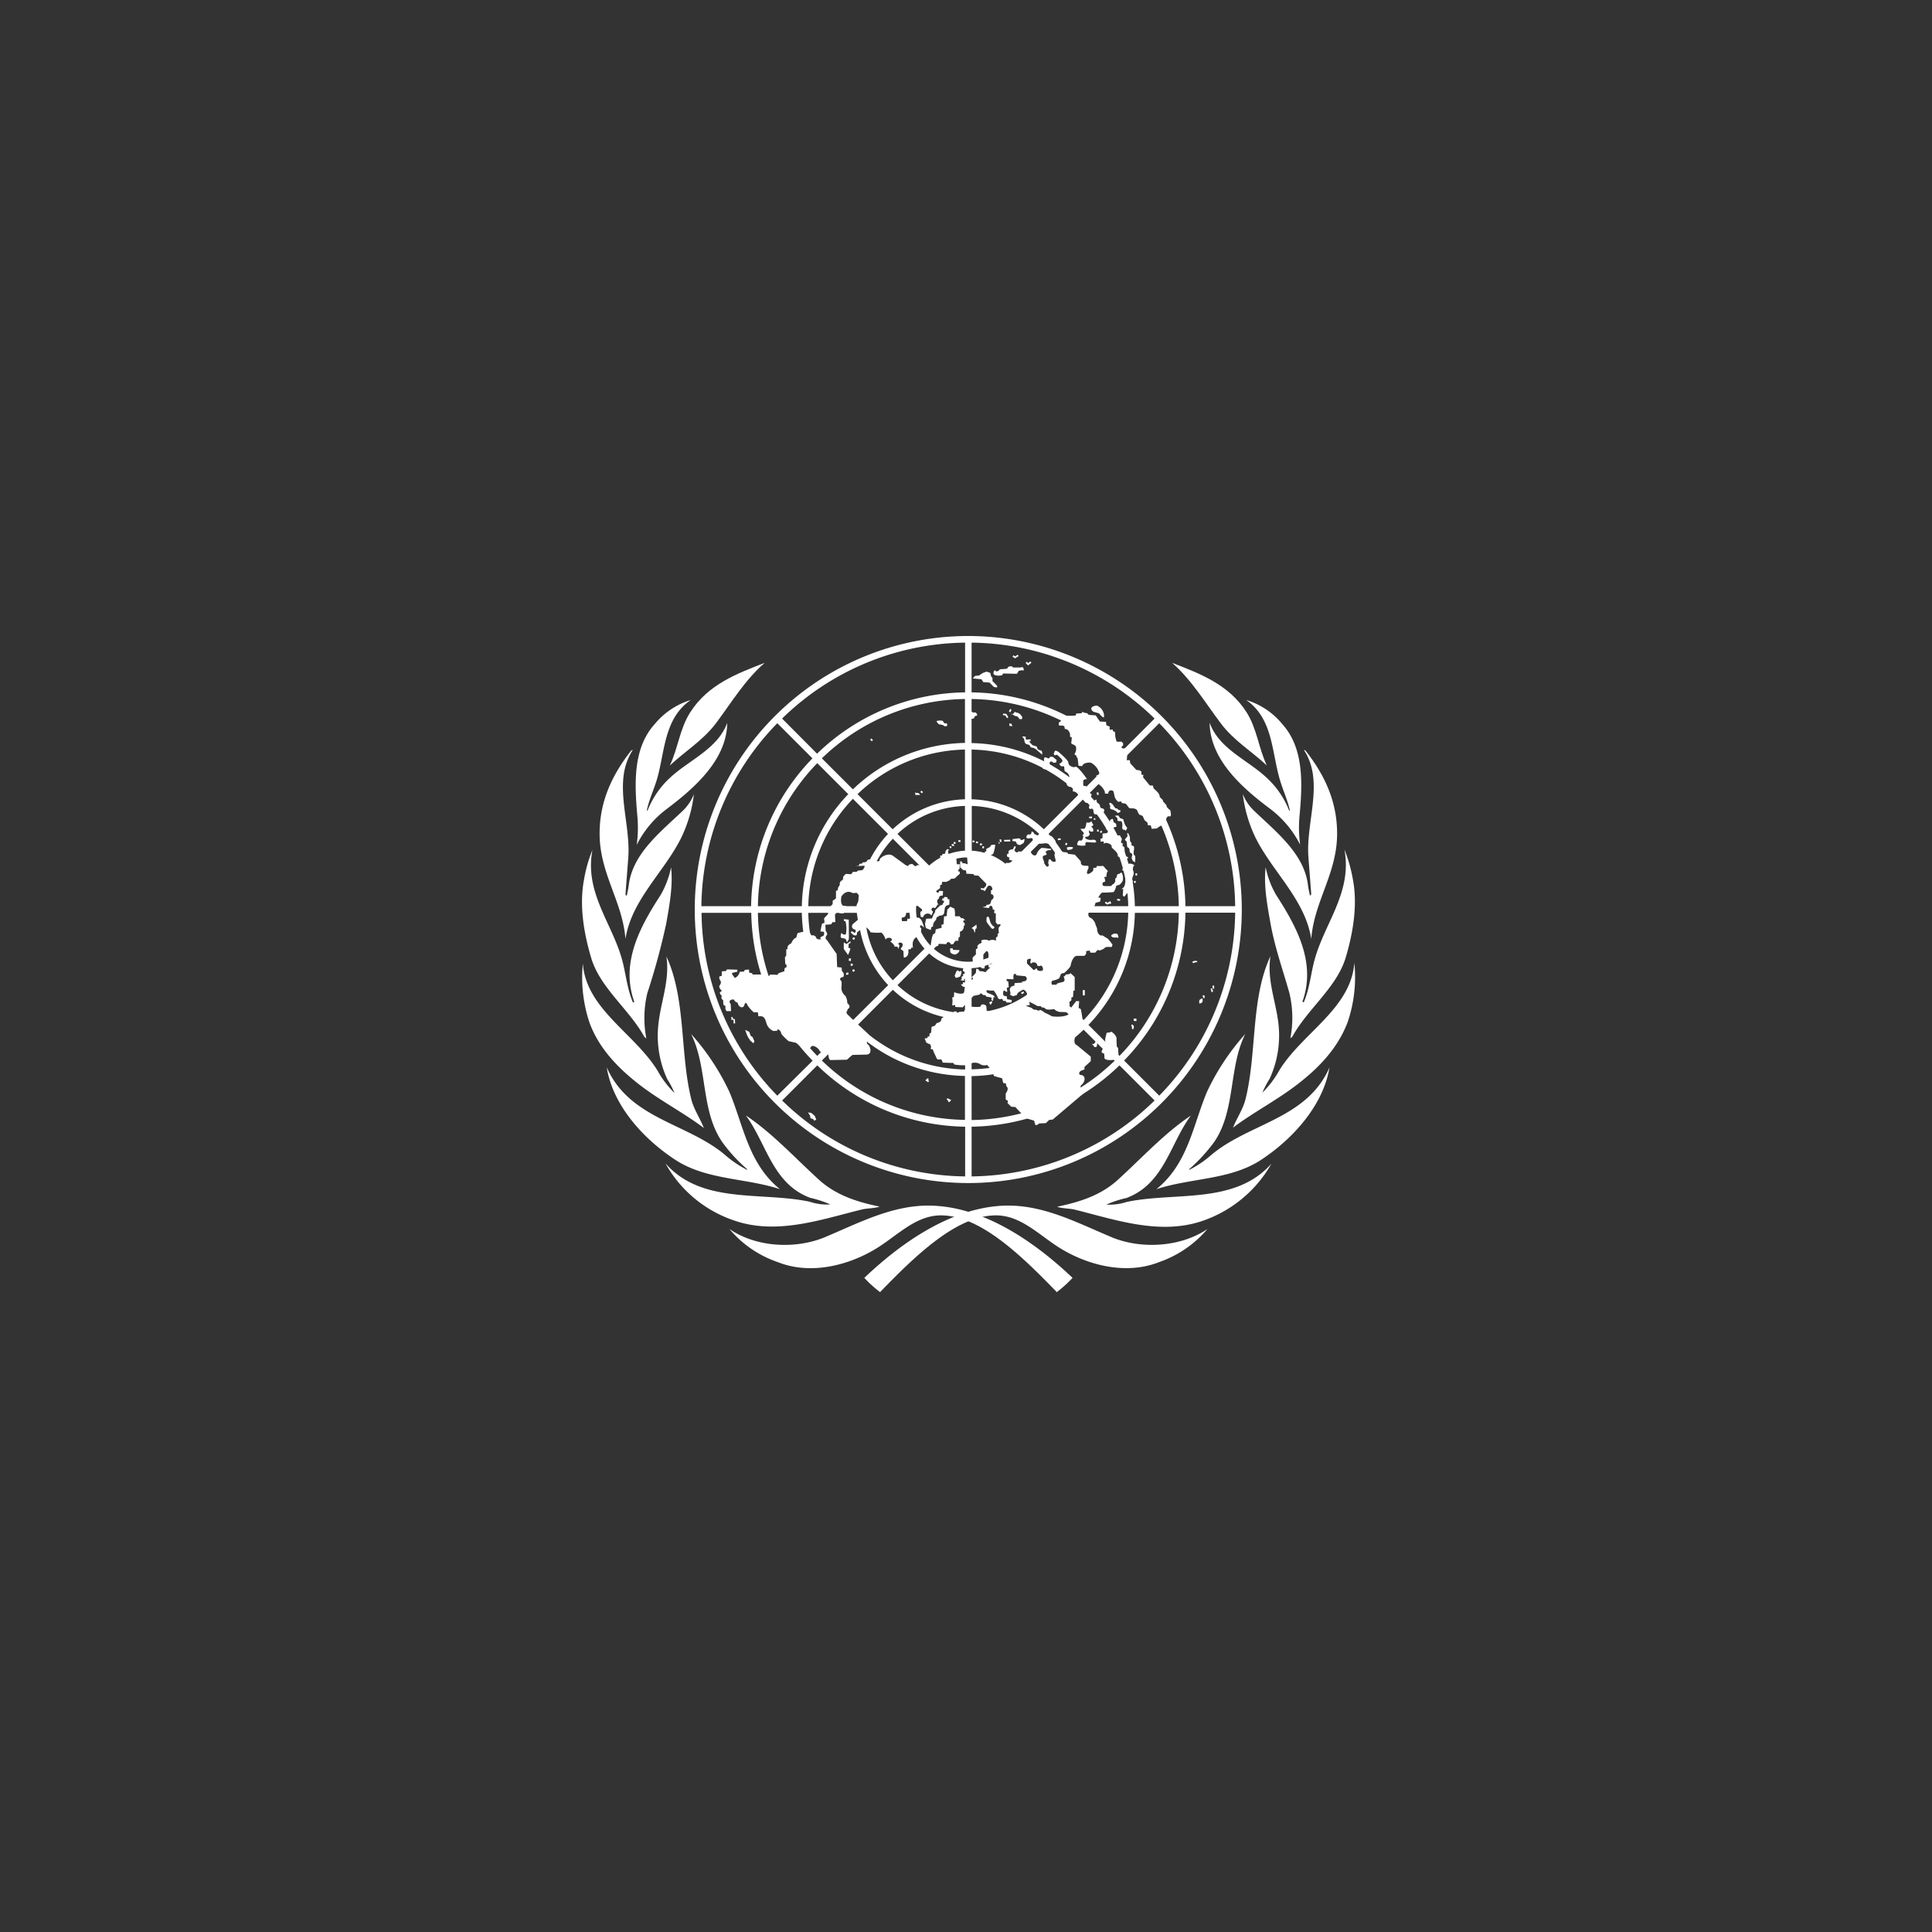 <svg xmlns="http://www.w3.org/2000/svg" xmlns:xlink="http://www.w3.org/1999/xlink" width="322" height="322" viewBox="0 0 322 322"><rect x="0" y="0" width="322" height="322" fill="#333333" stroke="none"/><defs><clipPath id="a"><rect width="128.824" height="109.354" fill="none"/></clipPath></defs><g transform="translate(385.589 -49.677)"><g transform="translate(-288.589 155.677)" clip-path="url(#a)"><path d="M10.392,160.165l.332.276a17.9,17.9,0,0,1,.166-7.57,115.021,115.021,0,0,0,3.122-11.466c.553-3.067,1.188-6.52.829-9.477a15.375,15.375,0,0,1-1.713,4.559c-3.343,5.167-6.769,11.245-4.421,17.82-.055.083-.138.166-.221.111-.939-2.183-1.16-4.642-1.768-6.962C5.087,141.295.362,136.128,1.744,129a23.311,23.311,0,0,0-1.409,4.973c-.829,4.365,0,8.979,1.188,13.013,1.464,5,6.355,8.592,8.869,13.179" transform="translate(0 -93.359)" fill="#fff"/><path d="M32.563,62.747a16.979,16.979,0,0,1,5.056-6.023c4.752-3.592,9.946-8.233,10.029-14.312-1.6,4.365-6.382,6.189-9.559,9.173a14.657,14.657,0,0,0-3.73,5.47l-.111-.083c.387-1.768,1.133-3.343,1.658-5.056,1.381-4.642,1.133-10.195,5.664-13.317a12.553,12.553,0,0,0-6.023,4.034C31.873,46.7,32.2,52.691,32.674,58a21.079,21.079,0,0,1-.111,4.752" transform="translate(-23.442 -27.935)" fill="#fff"/><path d="M53.012,33.3c2.542-2.376,5.47-4.144,7.625-6.962,2.569-3.4,4.807-7.211,8.178-10.14-4.559,1.768-9.477,3.592-12.433,8.289-1.741,2.735-2.017,5.968-3.371,8.814" transform="translate(-38.366 -11.724)" fill="#fff"/><path d="M24.233,83.376a22.94,22.94,0,0,0,2.1-7.239A7.791,7.791,0,0,1,24.4,78.983c-3.7,3.509-8.04,6.935-8.869,11.908a18.036,18.036,0,0,1-.387,2.127c-.166.083-.166-.111-.221-.166l.47-6.134c.442-6-2.708-12.654.746-17.931-.111-.028-.193.083-.276.111-3.15,4.006-5.249,8.427-5.249,13.814,0,6.658,3.84,11.328,4.31,17.572.995-6.52,6.465-11.162,9.311-16.909" transform="translate(-7.68 -49.78)" fill="#fff"/><path d="M9.351,214.408c3.564,2.818,7.819,5,11.079,7.487-.635-1.63-1.685-3.122-2.1-4.807-1.906-7.708-.856-16.66-4.144-23.788.608,4.061-.995,7.653-1.354,11.521a17.217,17.217,0,0,0,1.492,8.924,14.356,14.356,0,0,1,1.216,2.321,16.239,16.239,0,0,1-2.846-3.757c-3.84-6.216-11.88-10.25-12.433-17.82a23.713,23.713,0,0,0,1.133,9.919c1.52,4.089,4.5,7.266,7.957,10" transform="translate(-0.119 -139.894)" fill="#fff"/><path d="M122.039,343.6c-6.216,0-11.8,3.012-17.24,5.277-4.946,2.045-11.493,1.658-15.886-1.381a18.2,18.2,0,0,0,8.068,5.526c5.553,2.21,12.046.525,16.8-2.514,3.4-2.183,6.327-5.277,10.388-5.277,6.548,0,13.427,6.714,19.312,12.792a21.66,21.66,0,0,0,2.625-2.376c-6.161-5.857-14.864-12.046-24.064-12.046" transform="translate(-64.347 -248.668)" fill="#fff"/><path d="M83,304.893c.967-.249,2.127-.166,3.012-.5-3.7-.746-7.266-1.879-10.14-4.5-4.117-3.757-7.764-7.764-12.157-10.692,3.454,4.642,4.421,11.383,10.72,13.731a18.534,18.534,0,0,1,3.371,1.105,8.8,8.8,0,0,1-3.4-.442c-8.123-1.741-18.014.5-24.092-6.41a20.623,20.623,0,0,0,11.632,9.587c7.045,2.376,14.422-.249,21.053-1.879" transform="translate(-36.412 -209.298)" fill="#fff"/><path d="M43.784,265.96c-5.277-4.255-6.078-10.637-8.427-16.218a39.216,39.216,0,0,0-6.382-9.642c2.79,5.581,1.575,12.764,5.194,18.014a26.047,26.047,0,0,0,4.172,4.531l-.055.083a17.847,17.847,0,0,1-3.73-2.542c-6.327-5.277-15.859-5.94-19.644-14.533,1.022,6.3,6.023,11.88,11.438,15.417,5.139,3.371,11.742,3.012,17.434,4.89" transform="translate(-10.792 -173.764)" fill="#fff"/><path d="M364.162,26.34c2.155,2.846,5.084,4.586,7.625,6.962-1.354-2.846-1.63-6.078-3.343-8.814-2.956-4.7-7.874-6.52-12.433-8.289,3.315,2.929,5.553,6.714,8.15,10.14" transform="translate(-257.651 -11.724)" fill="#fff"/><path d="M390.327,51.917c.5,1.685,1.243,3.288,1.658,5.056l-.111.083a14.656,14.656,0,0,0-3.73-5.47c-3.177-3.012-7.957-4.807-9.532-9.2.083,6.106,5.277,10.748,10.029,14.312A17.269,17.269,0,0,1,393.7,62.72,20.874,20.874,0,0,1,393.587,58c.5-5.332.8-11.3-2.846-15.361a12.361,12.361,0,0,0-6.023-4.034c4.476,3.122,4.227,8.675,5.609,13.317" transform="translate(-274.007 -27.935)" fill="#fff"/><path d="M409.553,86.689l.47,6.134c-.055.055-.055.221-.221.166a18.035,18.035,0,0,1-.387-2.127c-.829-4.946-5.194-8.4-8.869-11.908a7.791,7.791,0,0,1-1.934-2.846,22.941,22.941,0,0,0,2.1,7.239c2.846,5.747,8.316,10.388,9.311,16.936.47-6.272,4.31-10.913,4.31-17.572,0-5.388-2.1-9.808-5.249-13.814-.083-.055-.166-.138-.276-.111,3.454,5.277.276,11.936.746,17.9" transform="translate(-288.481 -49.777)" fill="#fff"/><path d="M420.26,147.284c-.608,2.321-.829,4.807-1.768,6.962-.083.055-.166-.055-.221-.111,2.348-6.576-1.078-12.626-4.421-17.82a15.093,15.093,0,0,1-1.713-4.559c-.359,2.984.276,6.41.829,9.477.718,3.951,2.045,7.653,3.122,11.466a17.892,17.892,0,0,1,.166,7.57l.332-.276c2.487-4.586,7.4-8.178,8.9-13.206,1.188-4.006,2.017-8.648,1.188-13.013a25.039,25.039,0,0,0-1.409-4.973c1.354,7.156-3.371,12.322-5,18.484" transform="translate(-298.194 -93.214)" fill="#fff"/><path d="M211.561,348.877c-5.47-2.266-11.024-5.277-17.24-5.277-9.173,0-17.9,6.216-24.009,12.046a19.593,19.593,0,0,0,2.625,2.376c5.857-6.051,12.764-12.792,19.312-12.792,4.061,0,6.99,3.094,10.388,5.277,4.724,3.012,11.217,4.724,16.8,2.514A18.514,18.514,0,0,0,227.5,347.5c-4.421,3.012-11,3.426-15.942,1.381" transform="translate(-123.257 -248.668)" fill="#fff"/><path d="M465.712,197.4" transform="translate(-337.042 -142.861)" fill="#fff"/><path d="M400.448,212.108a16.428,16.428,0,0,1-2.846,3.757,15.6,15.6,0,0,1,1.216-2.321,17.265,17.265,0,0,0,1.492-8.924c-.387-3.868-1.989-7.46-1.354-11.521-3.315,7.128-2.238,16.08-4.144,23.788-.414,1.713-1.464,3.2-2.1,4.807,3.26-2.487,7.515-4.669,11.079-7.487,3.454-2.708,6.437-5.913,8.012-10.057a23.274,23.274,0,0,0,1.133-9.919c-.58,7.625-8.648,11.659-12.488,17.876" transform="translate(-284.211 -139.749)" fill="#fff"/><path d="M355.74,260.186a17.847,17.847,0,0,1-3.73,2.542l-.055-.083a28.2,28.2,0,0,0,4.172-4.531c3.619-5.249,2.4-12.46,5.194-18.014a39.216,39.216,0,0,0-6.382,9.642c-2.348,5.581-3.15,11.963-8.427,16.218,5.691-1.879,12.295-1.52,17.406-4.863,5.388-3.536,10.388-9.117,11.438-15.417-3.757,8.565-13.262,9.228-19.616,14.505" transform="translate(-250.776 -173.764)" fill="#fff"/><path d="M451.012,260.2" transform="translate(-326.404 -188.31)" fill="#fff"/><path d="M298.216,303.694a9.362,9.362,0,0,1-3.4.442,17.855,17.855,0,0,1,3.371-1.105c6.3-2.376,7.266-9.117,10.72-13.731-4.393,2.929-8.04,6.935-12.157,10.692-2.873,2.625-6.437,3.73-10.14,4.5.884.332,2.045.249,3.012.5,6.659,1.658,14.008,4.255,21.081,1.906a21.024,21.024,0,0,0,11.632-9.587c-6.106,6.88-16.025,4.669-24.12,6.382" transform="translate(-207.425 -209.37)" fill="#fff"/><path d="M113.6,0a45.587,45.587,0,1,0,45.587,45.587A45.632,45.632,0,0,0,113.6,0m0,54.29a8.7,8.7,0,1,1,8.7-8.7,8.7,8.7,0,0,1-8.7,8.7m6.548-16.025a9.787,9.787,0,0,0-5.968-2.487v-7.46a17.141,17.141,0,0,1,11.245,4.669Zm-7.1-2.487a9.787,9.787,0,0,0-5.968,2.487L101.8,32.989a17.141,17.141,0,0,1,11.245-4.669Zm-6.741,3.288a9.787,9.787,0,0,0-2.487,5.968h-7.46a17.141,17.141,0,0,1,4.669-11.245Zm-2.487,7.073a9.787,9.787,0,0,0,2.487,5.968l-5.277,5.277A17.141,17.141,0,0,1,96.359,46.14Zm3.26,6.769a9.787,9.787,0,0,0,5.968,2.487v7.46A17.141,17.141,0,0,1,101.8,58.186Zm7.073,2.459a9.787,9.787,0,0,0,5.968-2.487l5.277,5.277a17.141,17.141,0,0,1-11.245,4.669Zm6.769-3.26a9.787,9.787,0,0,0,2.487-5.968h7.46A17.141,17.141,0,0,1,126.2,57.385Zm2.487-7.073a9.787,9.787,0,0,0-2.487-5.968L126.2,33.79a17.141,17.141,0,0,1,4.669,11.245Zm2.79-12.82a18.314,18.314,0,0,0-12.046-5V18.926a26.6,26.6,0,0,1,17.9,7.432Zm-13.151-5a18.372,18.372,0,0,0-12.046,5l-5.857-5.857a26.6,26.6,0,0,1,17.9-7.432Zm-12.82,5.774a18.314,18.314,0,0,0-5,12.046H86.938a26.6,26.6,0,0,1,7.432-17.9ZM95.254,46.14a18.372,18.372,0,0,0,5,12.046L94.37,64.043a26.6,26.6,0,0,1-7.432-17.9Zm5.774,12.82a18.314,18.314,0,0,0,12.046,5v8.289a26.6,26.6,0,0,1-17.9-7.432Zm13.124,4.973a18.372,18.372,0,0,0,12.046-5l5.857,5.857a26.6,26.6,0,0,1-17.9,7.432Zm12.82-5.774a18.314,18.314,0,0,0,5-12.046h8.289a26.6,26.6,0,0,1-7.432,17.9Zm5-13.124a18.372,18.372,0,0,0-5-12.046l5.857-5.857a26.6,26.6,0,0,1,7.432,17.9Zm.856-19.451a27.683,27.683,0,0,0-18.677-7.736V10.5A34.954,34.954,0,0,1,138,20.39ZM113.047,17.82A27.683,27.683,0,0,0,94.37,25.556L89.2,20.39A34.954,34.954,0,0,1,113.047,10.5ZM93.6,26.358A27.683,27.683,0,0,0,85.86,45.035H78.538A34.954,34.954,0,0,1,88.43,21.191ZM85.86,46.14A27.683,27.683,0,0,0,93.6,64.817L88.43,69.983A34.954,34.954,0,0,1,78.538,46.14ZM94.37,65.59a27.683,27.683,0,0,0,18.677,7.736v7.322A34.954,34.954,0,0,1,89.2,70.757Zm19.782,7.764a27.683,27.683,0,0,0,18.677-7.736L138,70.784a34.954,34.954,0,0,1-23.843,9.891Zm19.478-8.537a27.683,27.683,0,0,0,7.736-18.677h7.322A34.954,34.954,0,0,1,138.8,69.983Zm7.736-19.782a27.683,27.683,0,0,0-7.736-18.677l5.167-5.167a34.954,34.954,0,0,1,9.891,23.843ZM138.8,19.616A36,36,0,0,0,114.152,9.394V1.105a44.316,44.316,0,0,1,30.5,12.654ZM113.047,9.394A36.057,36.057,0,0,0,88.4,19.616l-5.83-5.857a44.316,44.316,0,0,1,30.5-12.654V9.394Zm-25.418,11A36,36,0,0,0,77.406,45.035H69.117a44.316,44.316,0,0,1,12.654-30.5ZM77.433,46.14A36.057,36.057,0,0,0,87.656,70.784l-5.885,5.83A44.172,44.172,0,0,1,69.145,46.14Zm11,25.418a36,36,0,0,0,24.645,10.223v8.289a44.316,44.316,0,0,1-30.5-12.654Zm25.722,10.223A36.057,36.057,0,0,0,138.8,71.558l5.857,5.857a44.316,44.316,0,0,1-30.5,12.654ZM139.57,70.757a36,36,0,0,0,10.223-24.645h8.289a44.316,44.316,0,0,1-12.654,30.5Zm10.223-25.722A36.057,36.057,0,0,0,139.57,20.39l5.857-5.857a44.316,44.316,0,0,1,12.654,30.5Z" transform="translate(-49.221 0)" fill="#fff"/><path d="M241.788,126.8l-.276.028v.332l.276-.028Z" transform="translate(-174.786 -91.767)" fill="#fff"/><rect width="0.359" height="0.276" transform="translate(66.312 34.591)" fill="#fff"/><path d="M237.612,124.176l.332.055.028-.276-.332-.055Z" transform="translate(-171.963 -89.668)" fill="#fff"/><path d="M235.816,123.7l-.3-.028.028-.276.332.028Z" transform="translate(-170.443 -89.306)" fill="#fff"/><rect width="0.359" height="0.276" transform="translate(62.72 34.038)" fill="#fff"/><path d="M224.112,124.476l.332.055.028-.276-.3-.055Z" transform="translate(-162.193 -89.885)" fill="#fff"/><path d="M223.3,125.787l-.387-.11.083-.276.359.111Z" transform="translate(-161.325 -90.754)" fill="#fff"/><rect width="0.282" height="0.282" transform="translate(61.256 35.088) rotate(-11.311)" fill="#fff"/><path d="M90.471,230.27v.608h.276l-.055-.691-.359-.138V229.8h-.221v.47Z" transform="translate(-65.215 -166.309)" fill="#fff"/><path d="M98.412,237.6l.691.332.221.635.332.249.3.691-.166.332-.525-.47-.359-.525-.193-.414Z" transform="translate(-71.222 -171.954)" fill="#fff"/><path d="M137.445,287.98l.249.608-.332.193-.193-.276-.442-.138-.055-.414-.359-.553.553.083Z" transform="translate(-98.651 -207.995)" fill="#fff"/><path d="M122.894,131.042h-.5l-.083-1.022.276-.193V129.3h-1.6l-.055-.525.221-.138-.359-.138-.276.359-.083.414-.47.083v.221h-.332v.608l-1.3,1.078-2.569-.083c-.193.414-.635-.055-.635-.055-.083-.276-.746,0-.746,0,0,.525-.884-.221-.884-.221l-1.6-1.16c-.912-.829-2.293.221-2.348.47.055.663-1.05.138-1.05.138s-.912-.276-1.05.083-.746.276-.746.276l-.083.193-.47.083-.083.276-.553.083,1.381-.055c.359-.055-.138.8-.359.746l-.635.055-.221.221h-.608l-.276.387-.884-.055s-.5.414-.47.553c.055.138-.083.553-.221.553s-.414.414-.332.553-.276.608-.276.608l-.083.47-.276.083v1.271l-.553.387v.553l-.829.884.083.746-.691.746.083.746-.414.138-.083.332-.193.967.47.055c.221-.083.193.608,0,.691s-.691.276-.414.47-.746.138-.746-.138-.553-.525-.691-.414c-.138.083-.359-.414-.359-.414-.5-.525-2.072.055-2.072.055l-.221.746c-.5.083-.829.939-.829.939-.414.138-.746.663-.608.8s-.221.193-.221.193v1.022l-.221.332.055,1.105c.276,0,.221.525.221.525-.47.055-.359.663-.359.663l-.967.332-.193.276-1.188-.055-.332.332-.332-.332H88.358l-.083-.221-.47-.083-.055-.525-.691.055-.138.276-.746.055c.055.47-.746,1.16-.829.967s-.608-.691-.359-.8a7.585,7.585,0,0,1,.829-.193v-.332l-1.713-.055-.193.276-.691.055v.746l-.332.083c-.221.138.055.663.055.663.332.332-.055.829-.055.829-.276.276.221.8.221.8.359.083-.221.359-.221.359a.817.817,0,0,0,.359.608.464.464,0,0,0,.193.691l.055.8.332.193v.525l.193.332h.746l-.055-1.16c-.635-.746.553-.939.608-.663s.553.414.553.414c.083.691.884,1.105,1.105.414s.414-.276.553.055a6.335,6.335,0,0,0,1.022,1.133h.691l.083.663c.774-.055,1.022.055,1.326,1.105a2.037,2.037,0,0,0,1.188,1.354l.635-.055c0-.553.635.083.635.387,0,.276,1.243,1.354,1.243,1.354l1.243.276,1.16.939.884-.083H98c.221-.8,1.326.055,1.437.332.083.276.829.746.912.525s.608-.083.691.608.414.553.414.553l2.625-.055.912-.8,2.348-.055c1.188-.055.47-1.685.221-1.685-.414-.332.138-1.685.138-1.685l-3.343-3.122c-.774,0-.083-1.133-.083-1.133.608-.387-.138-.967-.138-.967a2.182,2.182,0,0,0-.332-1.216,1.657,1.657,0,0,1-.608-1.63v-.746c-.691-.663.276-.746.276-.746a.748.748,0,0,0-.221-.967l-.055-.608-.746-.083-.083-2.183-1.658-2.376c-.332-.083-.083-.663-.083-.663.414-.221-.083-.8-.083-.8l-.055-1.022.967-.083.221-.359h.47l-.055-1.216a.505.505,0,0,1,.774-.276l.635.055.359-.691.083-.553-.5-.055c-.553-.332-.276-1.547-.276-1.547.884-1.3,1.879-.553,1.879-.553l.635-.055c.967.663.083,1.851.083,1.851a2.548,2.548,0,0,0-.083,1.16l.221,1.492-.608.525c-.5.276-.5.939.055,1.077.359.055.221.939-.332.332-.829,0,.47.746.083.553.829.414.635-.359.635-.359l1.105-.884c.414-.332,1.16.691,1.16.829a8.061,8.061,0,0,0,1.823.055,2.2,2.2,0,0,1,.691,1.16c.5-.663,1.575-.055.774.332.746.47.746.884.746.884.608-.193.608.276.608.414a4.523,4.523,0,0,0,.193-.691c-.691-.525.912-.691.47.221l-.276.414.47.359.055,1.078c1.022-.083.746-1.354.746-1.354l.47-.083c0-.414.332-.193.332-.193-.332-1.575.746-1.851.746-1.851.608-.138.635-1.409.635-1.409-.414-.193-.193-.829.276-.276s-.276-1.133-.276-1.133l-.359-.332-.5-.055-.055-.525h-.829l-.138.663-.3.138-.083-.193-.138.525h-.829l-.055-.553.5-.138.193-.276.138-.746h.608l.774-.221c.055-.8.47-.608.47-.608l.276.221.414.332.055.276-.276.138-.055.387.138.525h.359a.771.771,0,0,1,1.381-.276l.276-.663c-.635-.332,0-.829.166-.608.193.221.608-.608.608-.608s.332.414,0-.138a.561.561,0,0,1,.221-.829c-.083-.553.608-.47.608-.47l.055-.746-.635-.055c-.138.663-.691.083-.414-.055a2.578,2.578,0,0,0,.553-.414v-.47l.276-.083.055-.47h.691l.608-.276.138-.221.635-.055.912-.829-.083-.359c-.553,0,0-.414,0-.414Z" transform="translate(-59.925 -92.997)" fill="#fff"/><path d="M157.394,170.883l-.829-.083.055.332h.221a4.7,4.7,0,0,1,.055,2.238s-.553.055-.635-.221-.332.608-.138.746.829,0,.884.525.414-.332.414-.332Z" transform="translate(-112.937 -123.61)" fill="#fff"/><path d="M157.912,184.293V185.4l.718.995.276-.663.111-.414-.332-.138.055-.691.276-.055.028-.332-.691.47Z" transform="translate(-114.283 -133.236)" fill="#fff"/><path d="M161.271,194.87v-.47l-.332.055-.028.359Z" transform="translate(-116.454 -140.69)" fill="#fff"/><path d="M159.7,203.332V203l-.387.055v.332Z" transform="translate(-115.296 -146.914)" fill="#fff"/><path d="M162.205,197.987a.193.193,0,1,0-.193-.193.189.189,0,0,0,.193.193" transform="translate(-117.25 -143.006)" fill="#fff"/><path d="M163.305,201.1a.193.193,0,1,1-.193.193.193.193,0,0,1,.193-.193" transform="translate(-118.046 -145.539)" fill="#fff"/><path d="M163.405,181.8a.193.193,0,1,1-.193.193.193.193,0,0,1,.193-.193" transform="translate(-118.119 -131.571)" fill="#fff"/><path d="M209.758,158.008h.276l.055.3-.193.166-.083.249-.359.083-.829.8-.055.359-.221.332-.276.691-.967.055-.193.829.138.718.829.332.083-.47.276-.138.055-.47.193-.332.276-.332.083-.359.47-.276.553-.111.221-.276.083-.553.055-.414.193-.3.553-.221v-.884H210.7l-.055-.332-.5-.055-.111.249h-.221Z" transform="translate(-149.745 -113.913)" fill="#fff"/><path d="M214.373,164.9v-.663l-.083-.608-.691-.332-.5.47-.083.663v.414l-.47.083-.083,1.271-.359.138.055.47-.5.138-.5.138-.083.608-.359.221-.193.553-.221,1.354s.414.8.635.414a.93.93,0,0,1,.608-.414l.138-.332,1.243.055a.354.354,0,0,1,.691-.083c0,.221.47.055.47.055l.332-.525h.5l.055-.553.221-.138v-.829a.854.854,0,0,0,.635-.939l.193-.221-.083-.332c-.359-.138-.193-.47.055-.387.221.083-.332-.414-.332-.414-.276.221-.5-.276-.5-.276Z" transform="translate(-152.206 -118.183)" fill="#fff"/><path d="M223.587,188.632c-.055.553-.746.746-.746.746l-.5-.138-.276-.221-.055-.663.414-.055.083.276Z" transform="translate(-160.673 -136.275)" fill="#fff"/><path d="M235.409,175.371c.111.414.083-.663.276-.608s.055-.663.055-.663l-.829.608c.387.055.442.47.5.663" transform="translate(-170.009 -125.999)" fill="#fff"/><path d="M244.426,169.454c.193.414.138,1.022.829,1.492.221.166-.138.47-.359.332a7.6,7.6,0,0,1-.884-1.16v-.608c.138-.359.332-.221.414-.055" transform="translate(-176.595 -122.513)" fill="#fff"/><path d="M245.512,220.621l.138.138.138.249.3-.525-.249-.083Z" transform="translate(-177.68 -159.507)" fill="#fff"/><line y2="0.58" transform="translate(66.671 60.368)" fill="#fff"/><path d="M264.978,214.87l.359-.249-.138-.221-.387.221Z" transform="translate(-191.648 -155.164)" fill="#fff"/><path d="M313.468,242.183l.414.193.055.8c.553.553,2.348.083,2.348-.055s-.083-1.713-.083-1.713l-.221-.221-.055-1.16c.193-.608-.884-1.492-.967-1.3s-.691.055-.691.221c0,.193-.359,1.105-.193,1.437.193.332-.138.332-.193.663-.055.276-.525.829-.414,1.133" transform="translate(-226.849 -172.752)" fill="#fff"/><path d="M308.087,244.179c-.083.359-.414.553-.608.414s.221.221.332.414a.262.262,0,0,0,.47,0c.083-.193.055-.608.138-.8.083-.166-.276-.221-.332-.028" transform="translate(-222.49 -176.627)" fill="#fff"/><rect width="0.332" height="0.884" transform="translate(83.469 59.015)" fill="#fff"/><path d="M319.253,179.92c-.193-.276.912-.746,1.105-.193s0,.47-.193.414c-.166-.055-.635.138-.912-.221" transform="translate(-231.031 -129.885)" fill="#fff"/><path d="M322.767,158.5l-.055.276.5.083.055-.276Z" transform="translate(-233.551 -114.709)" fill="#fff"/><path d="M316.186,160.314l.028.083.276-.111-.111-.221-.055-.166-.138.083-.332.193-.3-.193-.138.249.359.221.083.055.055-.055Z" transform="translate(-228.268 -115.722)" fill="#fff"/><path d="M315.972,118.3h-.691s.221.083-.414-.525a.626.626,0,0,0-1.05.138l-.746.083v.746l-.359.138.055.47.5-.055s0,.553.138.332,1.3.055,1.188.608c-.028.221,1.16.829,1.022,1.575a.548.548,0,0,1,.47.691l.774.083.221-.47.221.055v-.276l-.5-.138-.083-1.492-.332-.221.083-.387-.359-.138.193-.608Z" transform="translate(-226.314 -85.063)" fill="#fff"/><path d="M327.224,137.355l-.359-.055-.829.138-.47.884a1.423,1.423,0,0,1,.414.47c.193.332.276,2.238-.276,2.569s.055.138.055.138l-.083,1.022c.138.47.359.221.5,0s.276-.276.47-.525a2.161,2.161,0,0,0,.5-.967c.055-.332.276-.829.138-.967s.138-.8.138-.8a.881.881,0,0,0,0-.746.939.939,0,0,1,.193-.967Z" transform="translate(-235.549 -99.366)" fill="#fff"/><path d="M333.812,143.459l.028-.359.276.028-.028.387Z" transform="translate(-241.584 -103.563)" fill="#fff"/><path d="M333.061,148.014l-.249-.138.138-.276.249.138Z" transform="translate(-240.861 -106.82)" fill="#fff"/><path d="M328.837,123.492l-.193-.414a1.819,1.819,0,0,1,.083-.553c.083-.193-.193-.359-.332-.414s-.083-.414-.138-.608-.359-.332-.359-.332-.083-.691-.083-.829-.414-.332-.276-.47.221-.332.359-.414-.138-.746.083-.608.221.387.332.553c.083.193-.055.829.193.967.221.138-.055.608.332.608.359,0,.138.884.138.884s-.083.663.138.691c.221.055.083,1.16.083,1.16Z" transform="translate(-237.024 -86)" fill="#fff"/><path d="M321.512,108.328c.138.193.414.332.414.525s-.083.332.193.359c.276.055.47-.055.553.193a2,2,0,0,1,.055.8c-.055.193.055.47.276.47s.276.055.276.193.276-.525.276-.525a2.26,2.26,0,0,1-.414-.608s-.221-.663-.221-.746-.332-.193-.47-.221c-.138-.055-.359-.47-.359-.47Z" transform="translate(-232.683 -78.378)" fill="#fff"/><path d="M319.493,102.347a1.116,1.116,0,0,0-.47-.414,1.416,1.416,0,0,0-.5-.193.3.3,0,0,1-.276-.414c.083-.221-.138-.332-.138-.525s.138-.193.359-.055.193.193.359.414c.193.221.276.47.47.414s.332.414.5.276c.193-.138.138.332.138.332Z" transform="translate(-230.222 -72.84)" fill="#fff"/><path d="M300.093,115.623c.249.249-1.381.193-1.381,0s.138-.829.553-.691.47-.829.47-.829-.359.055-.055-.138c.331-.193,0-.47-.138-.608a2.136,2.136,0,0,1-.276-.387h.635c.276-.193.359-1.078.359-1.078a.707.707,0,0,0,.829-.193,1.808,1.808,0,0,0,.276.525c.193.221-.47.332-.221.47.221.138.332.553.221.691-.083.138-.608.055-.608-.138s-.193.221,0,.47c.193.221-.221.553-.332.553-.083,0-.691.083-.193.387a1.588,1.588,0,0,0,1.05.138s.414-.055.553.193c.138.221-.055.276-.276.276s-1.326-.083-1.326-.083-.276.3-.138.442" transform="translate(-216.182 -80.839)" fill="#fff"/><path d="M292.63,127.281c.221-.055.774-.083.884.055.083.138-.332.332-.332.332l-.553.083c-.166-.221-.221-.414,0-.47" transform="translate(-211.675 -92.083)" fill="#fff"/><path d="M314.512,111.129c.359-.193,1.16-.193,1.105-.47s.47-.359.47-.359l.138.553.414.276.055.525s.138-.083-.359.055-.193.359-.193.359l-1.105.055-.138-.47Z" transform="translate(-227.617 -79.826)" fill="#fff"/><path d="M306.42,100.12c.276,0-.083,1.078.635.967.746-.083.055.332.608.359.553.055.414-.414.608-.746s.083-.525-.221-.608c-.332-.083-.332-.083-.414-.47a.705.705,0,0,0-.47-.47l-.138-.553-.608.359-.608.8c0,.663.332.359.608.359" transform="translate(-221.32 -71.358)" fill="#fff"/><path d="M312.412,117.676l.138-.276.249.111-.138.3Z" transform="translate(-226.097 -84.964)" fill="#fff"/><rect width="0.276" height="0.332" transform="translate(85.845 32.27)" fill="#fff"/><path d="M310.788,94.3l.055.414-.276.028-.055-.414Z" transform="translate(-224.722 -68.246)" fill="#fff"/><rect width="0.276" height="0.221" transform="translate(85.293 30.391)" fill="#fff"/><path d="M305.94,109.2l-.028-.276.47-.028.028.276Z" transform="translate(-221.393 -78.812)" fill="#fff"/><path d="M291.661,125.142l-.249-.111.138-.332.249.111Z" transform="translate(-210.899 -90.247)" fill="#fff"/><path d="M287.04,122.332l-.028-.276.47-.055.028.276Z" transform="translate(-207.715 -88.293)" fill="#fff"/><path d="M255.634,122.9l-1.022.028.028.276.995-.028Z" transform="translate(-184.266 -88.944)" fill="#fff"/><path d="M251.923,123.07l-.111-.414.276-.055.083.414Z" transform="translate(-182.24 -88.727)" fill="#fff"/><path d="M251.295,124.6l-.083-.276.138-.028.083.249Z" transform="translate(-181.806 -89.958)" fill="#fff"/><path d="M259.667,122.192l-.055.332.5.055s.221.193.221.332.332.276.5.276c.193,0,.691-.387.691-.387s.221-.663.055-.608c-.193.055-.553.332-.608.055s-.608-.138-.608-.138Z" transform="translate(-187.885 -88.347)" fill="#fff"/><path d="M268.082,118.767c0,.138-.083.332.193.387s.774-.193.829.083.055.47.414.608a2.332,2.332,0,0,0,.884.193c.276,0,.884-.083.884-.083a2.811,2.811,0,0,1,.774.221c.5.525.829.663.967.414.138-.221-.055-.746-.083-.939-.055-.193-.691-1.078-.912-.884s-.276,0-.691.138-1.3.055-1.326-.138c-.055-.193-.691-.276-.691-.47s-.47-.414-.414-.138-.332.414-.414.332c-.138-.111-.414.276-.414.276" transform="translate(-194.006 -85.42)" fill="#fff"/><path d="M290.594,77.477l.332-1.022c-.47-.083-.359-.608-.359-.608-.055-.414-.691-.884-.912-.746s-.138-.967-.138-.967.414-.276.608-.138-1.575-2.321-1.934-2.1-1.188-.221-1.16-.663c.055-.414-1.658-1.823-1.658-1.823s-.553-.359-.635-.083-.276.47,0,.608.221-.221.553.083c.332.332.912.746.691,1.022a1.358,1.358,0,0,1-.5.387l.332.387h.5l.083.8s.553.276.691.608.138.525,0,.691c-.138.193-.414.525-.359.829a.691.691,0,0,0,.414.47l.359.055.276.138v.608c.359-.083.967.414.912.746s.083.138.553.47.332.387.635.608c.3.193.58.055.718-.359" transform="translate(-205.964 -50.097)" fill="#fff"/><path d="M278.186,73.784c-.055-.193-.138-.829.138-.8a1.033,1.033,0,0,1,.414.138c.332.138.359-.221.359-.221h.5l.635.525-.083.414-.47.055c-.221-.359-.691-.221-.608.083.083.332-.221.939-.414.967-.193.055-.774.055-.746-.221.083-.276.276-.939.276-.939" transform="translate(-201.126 -52.759)" fill="#fff"/><path d="M269,63.623v-.359s-.055-.359-.276-.359-.635-.276-.553-.47-.774-.387-.774-.387-.774-.746-.5-.663.138-.332.138-.332a4.069,4.069,0,0,1-.691.055c-.138-.055-.083-.47-.083-.47s-.553-.138-.553,0,.193.138.276.414.055.746.47.829.5.193.553.387.553.221.553.221l.359.193Z" transform="translate(-192.299 -43.841)" fill="#fff"/><path d="M258.309,53.17l-.138-.387-.359-.083v.414Z" transform="translate(-186.582 -38.14)" fill="#fff"/><path d="M258.807,46.111c-.47-.359.635.276.635.276a.607.607,0,0,1,.608.414c0,.138.5.083.5.083l.055-.332-.359-.47-.332-.221s-.5-.055-.5-.193c0-.111-.414.58-.608.442" transform="translate(-187.218 -33.042)" fill="#fff"/><path d="M288.225,46.491c-.138.414-.193.967-.414.967s-.138.608-.138.608a4.515,4.515,0,0,1,.774.055c.193.055.193.525.193.525.691-.055.967.884.884,1.133-.083.221.276.221.276.221a4.421,4.421,0,0,1-.083.939c-.083.193.608.332.774.608a1.578,1.578,0,0,1-.221,1.271c-.138.055.359.193.332.414-.055.221.138,0,.193.387.055.359.138,1.16.138,1.16l.635.055c.083-.608,1.271-.635,1.464-.553a2.8,2.8,0,0,1,1.381,1.768c0,.276-.5.332-.5.332L294,57.736c.774.221,1.437,1.354,1.326,1.547-.083.193.553.138.553.138.083-.829.884-.553.912-.276.055.276.193.884.193.884l.221.414.332.332.5-.055.138.276.608.083a5.965,5.965,0,0,1,.553.691c.055.138.746.083.912.138.193.055.47.193.5.414a2.639,2.639,0,0,0,.332.608s.553.138.608.332a4.757,4.757,0,0,0,.276.608l.47.387.055.414.5.055.138.553.829-.055.47-.332a2.21,2.21,0,0,0,1.05-.939c.055-.193.138-.884.608-.746s.138-1.022.138-1.022-.635-.47-.608-.691c.055-.221-.635-.691-.608-.884.055-.193-.608-.553-.553-.746s-.332-.691-.332-.691l-.691-.663-.083-.414-.553-.055-1.105-1.354.055-.387-.332-.055v-.525l-.332-.193-.5-.055-1.022-1.105-.083-.525h-.5l.083-.967a1.693,1.693,0,0,0,.138-1.216s-.635.332-.967.193.138-.47.138-.47v-.359l-.276-.276s-.774.083-.829-.055-.193-.746-.193-.746l-.055-.8L296.679,49l-.055-.276-.5.055v-.553l-.276-.083-.276-.138-.055-.553L294.5,47.4l-.332-.47-.359-.553-1.16-.083-.276-.276-.47-.083-.332-.138-.138.221-.884.055-.055.276c-.387.193-2.21,0-2.266.138" transform="translate(-208.181 -33.146)" fill="#fff"/><path d="M307.2,42.546c-.083-.359.912-.691,1.16-.414a1.872,1.872,0,0,1,.967,1.713c.028.5-.829-.525-.829-.525l-.691-.221a.676.676,0,0,1-.608-.553" transform="translate(-222.321 -30.417)" fill="#fff"/><path d="M257.761,44.553l-.249-.111.193-.442.249.138Z" transform="translate(-186.365 -31.843)" fill="#fff"/><path d="M239.608,23.683,239,23.075V22.55l-.193-.193-.193-.663-.608-.193-.608.221-.635.414-.691.083-.359.414,1.464.138.276.47,1.05.083.691.691c.635.276.774,0,.414-.332" transform="translate(-170.588 -15.56)" fill="#fff"/><path d="M248.579,19.056c-.111-.414-.691.525-.083.691a2.123,2.123,0,0,0,1.188,0l.138-.276,2.293.055a1.267,1.267,0,0,0,.276-.47s.553-.193.774-.083c.221.083.055-.663-.193-.553a2.328,2.328,0,0,1-.691.055h-.829c-.055-.332-.774-.193-.829,0-.028.166-.3.221-.3.221l-1.05.083c-.111.276-.635.47-.691.276" transform="translate(-179.643 -13.226)" fill="#fff"/><path d="M231.98,44.8c.718.221.967.055,1.022-.138s.083-.221.359-.276-.055-.608-.332-.553a.5.5,0,0,1-.608-.332c-.055-.221-.5-.829-.553-.359s-.332.47-.276.8c.083.3.221.8.387.856" transform="translate(-167.602 -31.099)" fill="#fff"/><path d="M213.91,51.124c-.028-.166.912-.193,1.05-.055s.055.387.47.387.221.276.193.414c-.055.138-.5.083-.553-.055s-.746-.193-.746-.193-.359-.276-.414-.5" transform="translate(-154.81 -36.895)" fill="#fff"/><path d="M267.916,15.88l.111.111.083-.083.47-.387-.193-.221-.359.3-.221-.249-.193.221Z" transform="translate(-193.675 -11.073)" fill="#fff"/><path d="M260.154,11.908l.055-.055.525-.332-.166-.221-.414.276-.3-.193-.138.249.359.221Z" transform="translate(-187.957 -8.178)" fill="#fff"/><path d="M254.3,47.1l.3.47.221-.166-.3-.5-.055-.055h-.055l-.47-.055-.028.276Z" transform="translate(-183.76 -33.87)" fill="#fff"/><path d="M200.909,94l.055.525h.691c.276,0-.221-.332-.221-.332s-.553.055-.525-.193" transform="translate(-145.4 -68.029)" fill="#fff"/><path d="M204.112,93.521l.166-.221.276.221-.166.221Z" transform="translate(-147.719 -67.523)" fill="#fff"/><rect width="0.274" height="0.391" transform="translate(48.022 17.268) rotate(-44.999)" fill="#fff"/><path d="M220.205,279.3l.193.193.221-.221.138-.138-.166-.111-.47-.221-.111.249.276.138Z" transform="translate(-159.226 -201.771)" fill="#fff"/><path d="M207.25,267.17l.332.221.166-.221-.193-.138.138-.111-.166-.221-.276.249-.138.111Z" transform="translate(-149.89 -193.015)" fill="#fff"/><path d="M331.754,234.632a.481.481,0,0,0-.359-.332l-.083.276c.028,0,.055.028.083.055l.055.249c-.028.028-.055.055-.055.083l.193.193a.728.728,0,0,0,.166-.525" transform="translate(-239.775 -169.566)" fill="#fff"/><path d="M333.254,231.142l-.442-.028.028-.414.442.055Z" transform="translate(-240.861 -166.961)" fill="#fff"/><path d="M372.471,218.79c.193-.111.442-.359.414.166s-.249.359-.414.525-.276-.525,0-.691" transform="translate(-269.441 -158.228)" fill="#fff"/><path d="M380.544,211.059V211a.72.72,0,0,0-.083-.3l-.249.138c.028.055.028.138.055.193a.314.314,0,0,0,.083.221.227.227,0,0,0,.193.028l-.055-.276c0,.028.028.028.055.055" transform="translate(-275.165 -152.487)" fill="#fff"/><path d="M379.212,212.583c.083.276.166.553.166.58l.249-.111a3.638,3.638,0,0,1-.166-.553Z" transform="translate(-274.441 -153.789)" fill="#fff"/><path d="M374.771,216.728l-.276-.028c-.028.221.028.5.249.525l.055-.276a1.046,1.046,0,0,1-.028-.221" transform="translate(-271.022 -156.829)" fill="#fff"/><path d="M368.968,196.127c-.028-.083-.055-.166-.138-.193a.967.967,0,0,0-.718.166l.166.221a.747.747,0,0,1,.442-.138v-.028Z" transform="translate(-266.408 -141.782)" fill="#fff"/><path d="M239.424,130.556a1.441,1.441,0,0,1-.608.276l-.138.525-.221.193a.976.976,0,0,1,0,.47c-.055.332-.47.525-.47.525l-.193.221a9.269,9.269,0,0,1-1.243,0,.363.363,0,0,1,.138-.691c.276.055-.055-.8-.055-.8l.359-.055s.055-.829.193-.829-.055-.276-.221-.414c-.193-.138-.414-.608-.608-.553a4.9,4.9,0,0,1-.912,0l-.138.276-.5.083s.055.359-.055.47c-.276.332-1.326,1.022-.884-.138l.138-.276v-.414l-.829-.055s-.414-.138-.414-.332a2.017,2.017,0,0,0-.055-.414l-.967-1.078-1.16-.138-.083-.221-.691-.083c-.829-.414-1.575-.055-1.437.663.138.691.359.967-.083.967a.521.521,0,0,1-.553-.359s-.359-.138-.359.055-.138.553,0,.746-.193.47-.332.332-.5-.553-.414-.691-.635-1.022.083-1.16c.746-.138-.055-.553.221-.663l.359-.193h.359l.221-.193-.608-.083-.359-.055-.691-.055a1.968,1.968,0,0,0-.829,1.022c-.359.691-1.243-.276-.912-.663s-1.022-.055-1.243.138-.912.083-.912.083c-.138.414-.774-.055-.608-.332a.914.914,0,0,0,.193-.47l-.221-.055-.276.525c-.635,0-.829.359-.691.608.138.221-.193-.055-.276.276s.055.332.332.47-.138.138.055.359.746,0,.414.332a1.194,1.194,0,0,1-.967.193c-.055.414-.912.332-1.022.193-.083-.138-.774-.967-.774-.967l-.884-.055c-.083-.663.414-.332.608-.829a6.871,6.871,0,0,0,.276-1.354s-.746-.055-.774.193c-.055.221-.5.387-.5.387s-.359.138-.221.332-.276.276-.276.276.083.3-.055.414c-.359.387-1.3.055-1.437-.083l-.553-.221-.553-.359-.635.276-.193.193H212.6l-.055.553,1.243.138.083,1.16-.5-.166h-.332l-.138-.276-.276-.055v1.022l.276.221.221.221.47.055.083.553,1.16.055.138.221.691.055,1.326,1.354-.083.414-.221.138c.083.332-.608.138-.608.138v.276l.332.055.332.193.47-.8c.5-.332.746.138.774.414.055.276-.221.221-.221.221v.663l.276.083a.544.544,0,0,1-.193.884l-.138.47c-.138.414-.635.332-.635.332l-.193.276-.553.138,1.078.138c.111-.387.387-.47.525-.276a1.073,1.073,0,0,1,.138.525l.276.055-.055.525.276.083v1.492l.332.359c.553-.221.553.138.276.332s-.083,1.022-.083,1.022l-.221.221v.387l-.276.193v.525a1.266,1.266,0,0,0-1.16,0c-.414-.276-1.3-.193-1.3.055.276.359-.332.47-.332.47l-.332.359c.221.47-.221.525-.221.525v.884l-.553.525.055,1.216c0,.332.691.359.829.193.138-.193.691.387.691.387h.414l.083-.829-.276-.138v-1.354l.47-.525c.553-.193.359,1.216.359,1.354.055.525.276.47.5.359.47-.193.083.525-.276.47s-.138.47-.138.47l.221.083-.414.332-.359.414-.47-.138-.553-.055-.193-.332-.332-.055-.055.663-.221.276-.553.553c.746,0-.083.525-.276.525.414.138-.055.553-1.105.221v.332l-.359.055.332.359.359.055-.138.8c0,.608-1.52.193-1.658.055l-.055.829-.276.055.055.553-.055.8.5-.083v.332l1.243.055,1.8-1.906,1.05-.221c.083-.47.553.083.553.083.47-.055.553.276.553.276l.608.083c.5.138.193.193.221.387.055.276.276.193.276.193l.083-.608.276.055-.276-.332-.5-.221-.553-.221c-.359-.525.083-.414.47-.359h.608a5.339,5.339,0,0,1,.691,1.16c0,.221.332.276.332.276l.414-.055.138.332h.414l.138.276h.829l.055-.414-.774-.138-.055-.47-.553-.138c-.193-.8.138-1.022.359-.663l.276.055-.083-.691.332-.083-.083-.967-.276-.083v-.332l1.16.055a1.644,1.644,0,0,1,.055-.884h.332l.055.221,1.409.138.995-1.133c-.055-.083.111-.138,0-.249-.138-.138-.332,0-.553-.138s0-.939-.055-1.105c-.055-.193.774-.47.635-.055a.7.7,0,0,0,0,.608c.608-.553,1.105.055,1.05.193s.332.276.553.138.5.414.414.691-.912.221-.967-.055-.193-.193-.276-.055a.686.686,0,0,1-.746.083c-.055-.028-.055-.055-.083-.083l-.995,1.133h.055c.553.332.276.746.083.829a1.55,1.55,0,0,1-.5.083l-.083.193-1.188.083-.083.47a.654.654,0,0,0-.691.884.778.778,0,0,1,0,.608l.5.221.635-.193c.083-.47.5-.553.884-.829.359-.276.967.525.774.884a1.306,1.306,0,0,0-.193.525l.055.414-.47.193-.359.193-.055.221h-1.243l-.221.221-.608.055-.193.276-.414.055s-.691.332-.414.691c.276.387-1.16.332-1.464-.193-.083.47-.608.055-.608.055l-.5-.138-.055-.691c-.083-.47-.967-.47-.912-.138s-1.658.138-1.658.138l-.553.276-.5.3-.055.221-.829.083-.359.193-.138-.276h-.359l-.359.525c-.967.055-1.879.608-1.8.829s-.359.47-.359.47l-.414.138-.276.414-.553.193-.083.967-.276.193v.414l-.332.083v.221l-.47.055.276.691.359.193c.635.083.359.884.359.884l.359.055.193.525.359.746c.138.553.553.414.746.387.193-.055.359.553.359.553l1.823.055s-.083.193.221.276a9.768,9.768,0,0,0,2.514.055c-.083-.414,1.16-.525,1.658-.138a1.483,1.483,0,0,0,1.188.138l.691.829.47,1.022.774.221.553.138.193.8.414.055.138.525c.5.359-.138,1.16-.138,1.16v1.022l.359.193-.055.387.608.608.691.055,1.741,1.851,1.381.414.221.746.359-.055.276-.221,1.105-.055.553-.525.608-.083,5.111-4.338-.47-.276v-1.022c.829-.608.884-1.685.083-1.768-.58-.083-.332-.691.221-.8l.332-.138v-.414l1.05-.967v-.746l-2.293-1.906c-1.022-.359,0-2.6.691-2.569.691.055-.055-3.454-.055-3.454l-.359-.193.083-1.133h-.5l-.829,1.078-.221.746c-.083.967-2.929.8-3.067.663a8.146,8.146,0,0,0-1.105-.553s-.746-.608-.884-.414-.774-.221-.774-.083-.608-.332-.608-.332l-.912-.332.691-.138-.138-.553,1.188.608c.138.193.746.138.746.138l.193.221a.726.726,0,0,1,.608.221c.221.276,1.437.055,1.437.055l.332.276.5.193,1.437.055.055-.884.276-.276-.055-.553.332-.276v-.47l.276-.083.055-1.022.221-.055v-2.238l-.691-.663c-.055.221-.774.221-.774.221s-.193.332-.332.332.193.414.083.691c-.083.276-.47.276-.47.276l-.691.193-.193.221H227.9l-.083-.608.829-.221.47-.221.221-.47c.055-.47.608-.414.608-.414s1.05-.884,1.105-1.3.414-1.575,1.05-1.575h1.188c.47-.193.332-.8.332-.8l.608-.083.083.332s.829.083.912-.055.276-.47.5-.332.967-.332.967-.332c.055-.332,1.188-.193,1.188-.193l.138-.414s-.774-1.077-.912-1.077-.884-.663-.967-.414c-.746-.193-.691-1.216-.691-1.216l-.276-.663c0-.387-.691-1.16-.829-1.078a.651.651,0,0,1,0-1.16c.193-.055.635-.691.635-.691l.221-.663.774-.221.083-.608-.414-.055s.47-.829.691-.829a13.635,13.635,0,0,0,1.879-.083,2.508,2.508,0,0,0,.414-.967c0-.138.359-.193.5-.221a1.7,1.7,0,0,0,.553-.608c.249-.47-.055-1.63-.249-1.437" transform="translate(-149.6 -91.102)" fill="#fff"/><path d="M229.709,199.868c.055-.055.138.221.276.166.138-.028.193.249.055.249s-.138.166-.138.249a.5.5,0,0,1-.111.359c-.111.111-.193.028-.332-.028a.578.578,0,0,0-.387-.083c-.166,0-.028.276-.028.276s-.718-.028-.58-.138.276-.138.166-.221,0-.138,0-.276.332-.083.249-.166c-.111-.111,0-.5.166-.276l.111-.249c-.111-.111-.028-.138-.249-.221-.193-.083-.028-.5-.028-.5l.028-.276c.055-.359.746-.387.8-.083a2.706,2.706,0,0,1,0,.525l.193.083s-.028.221-.193.221,0,.111-.111.221Z" transform="translate(-165.331 -143.617)" fill="#fff"/><path d="M224.812,202.59c.111-.221.332-1.105.608-.829s.442,0,.442,0a.416.416,0,0,1,.055.414c-.055.276-.138.553-.3.608-.166.028-.3.138-.525.166-.166.028-.276-.359-.276-.359" transform="translate(-162.7 -145.979)" fill="#fff"/></g><rect width="322" height="322" transform="translate(-385.589 49.677)" fill="none"/></g></svg>